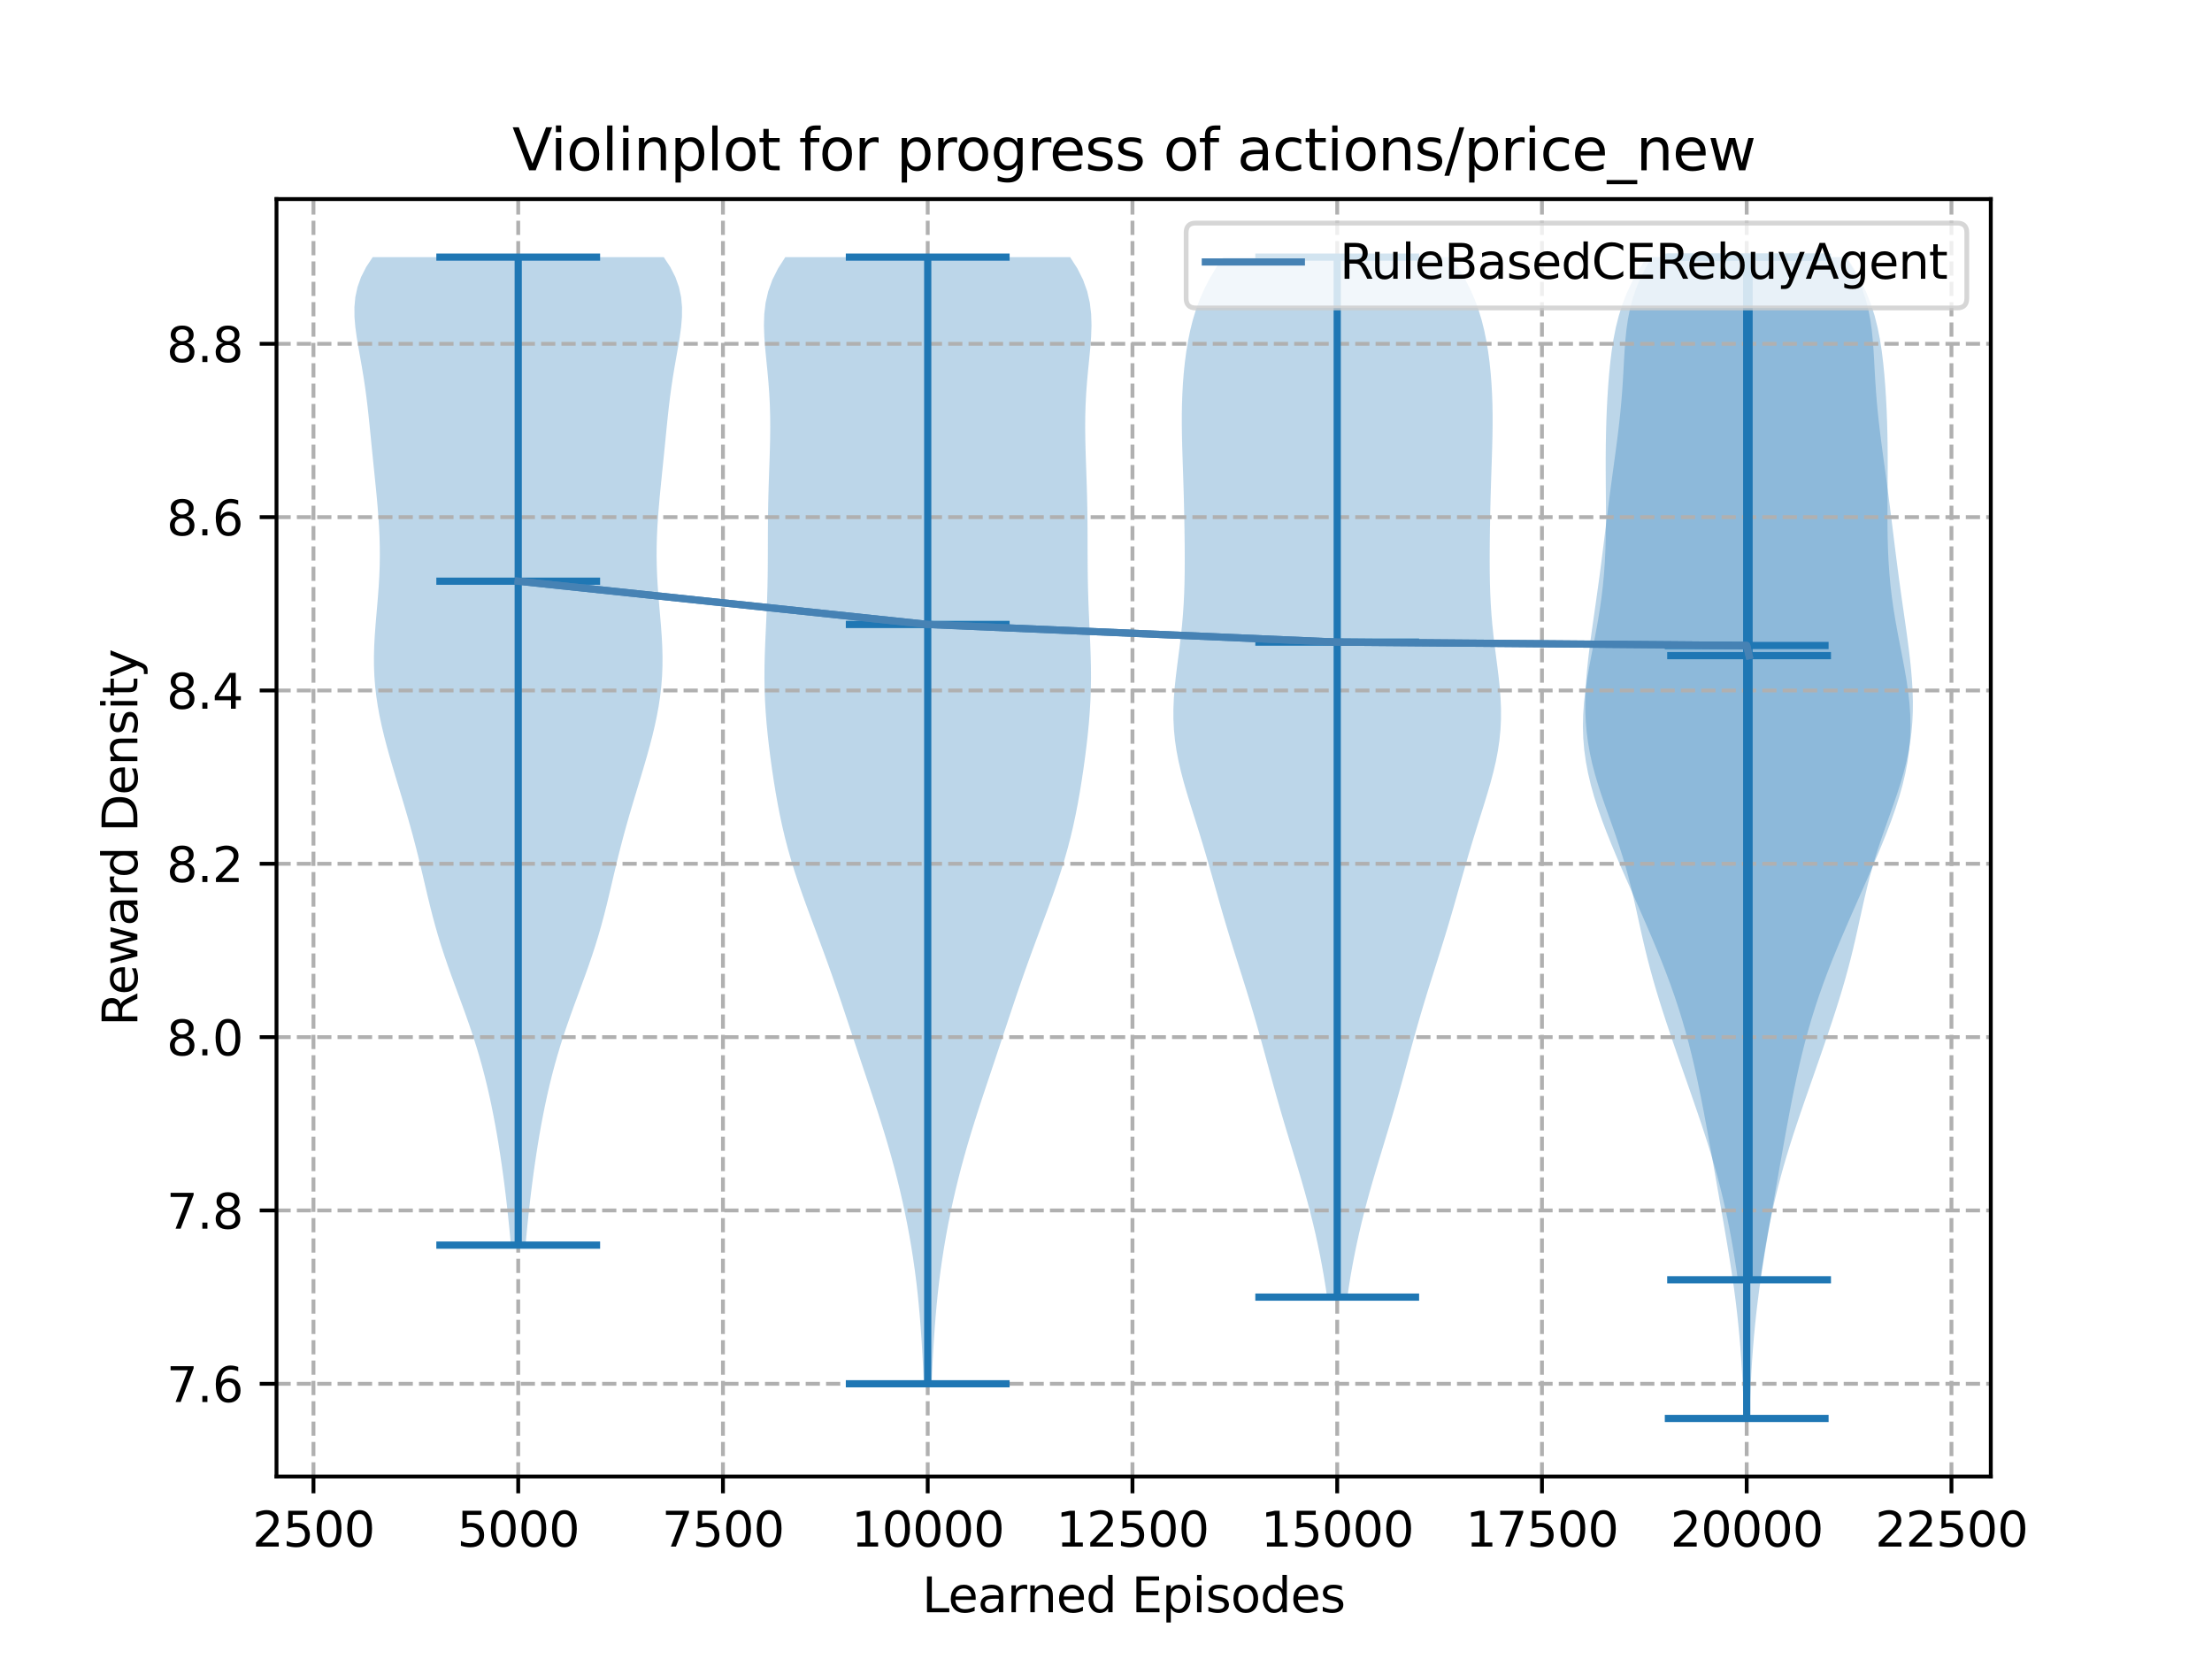 <?xml version="1.0" encoding="utf-8" standalone="no"?>
<!DOCTYPE svg PUBLIC "-//W3C//DTD SVG 1.1//EN"
  "http://www.w3.org/Graphics/SVG/1.1/DTD/svg11.dtd">
<svg xmlns:xlink="http://www.w3.org/1999/xlink" width="460.8pt" height="345.6pt" viewBox="0 0 460.8 345.6" xmlns="http://www.w3.org/2000/svg" version="1.1">
 <defs>
  <style type="text/css">*{stroke-linejoin: round; stroke-linecap: butt}</style>
 </defs>
 <g id="figure_1">
  <g id="patch_1">
   <path d="M 0 345.6 
L 460.8 345.6 
L 460.8 0 
L 0 0 
z
" style="fill: #ffffff"/>
  </g>
  <g id="axes_1">
   <g id="patch_2">
    <path d="M 57.6 307.584 
L 414.72 307.584 
L 414.72 41.472 
L 57.6 41.472 
z
" style="fill: #ffffff"/>
   </g>
   <g id="PolyCollection_1">
    <path d="M 109.476 259.381 
L 106.434 259.381 
L 106.242 257.302 
L 106.038 255.223 
L 105.821 253.144 
L 105.592 251.065 
L 105.349 248.986 
L 105.092 246.907 
L 104.819 244.828 
L 104.529 242.749 
L 104.222 240.67 
L 103.897 238.591 
L 103.55 236.512 
L 103.182 234.434 
L 102.79 232.355 
L 102.371 230.276 
L 101.924 228.197 
L 101.445 226.118 
L 100.932 224.039 
L 100.383 221.96 
L 99.795 219.881 
L 99.168 217.802 
L 98.504 215.723 
L 97.805 213.644 
L 97.076 211.566 
L 96.325 209.487 
L 95.56 207.408 
L 94.792 205.329 
L 94.032 203.25 
L 93.291 201.171 
L 92.578 199.092 
L 91.9 197.013 
L 91.262 194.934 
L 90.664 192.855 
L 90.104 190.776 
L 89.575 188.697 
L 89.07 186.619 
L 88.58 184.54 
L 88.093 182.461 
L 87.6 180.382 
L 87.094 178.303 
L 86.568 176.224 
L 86.019 174.145 
L 85.447 172.066 
L 84.853 169.987 
L 84.242 167.908 
L 83.619 165.829 
L 82.989 163.75 
L 82.361 161.672 
L 81.742 159.593 
L 81.141 157.514 
L 80.565 155.435 
L 80.024 153.356 
L 79.526 151.277 
L 79.082 149.198 
L 78.7 147.119 
L 78.387 145.04 
L 78.149 142.961 
L 77.989 140.882 
L 77.906 138.803 
L 77.896 136.725 
L 77.951 134.646 
L 78.06 132.567 
L 78.209 130.488 
L 78.382 128.409 
L 78.563 126.33 
L 78.737 124.251 
L 78.89 122.172 
L 79.01 120.093 
L 79.091 118.014 
L 79.126 115.935 
L 79.115 113.857 
L 79.058 111.778 
L 78.959 109.699 
L 78.825 107.62 
L 78.66 105.541 
L 78.474 103.462 
L 78.272 101.383 
L 78.062 99.304 
L 77.849 97.225 
L 77.638 95.146 
L 77.43 93.067 
L 77.225 90.988 
L 77.018 88.91 
L 76.804 86.831 
L 76.575 84.752 
L 76.324 82.673 
L 76.043 80.594 
L 75.729 78.515 
L 75.384 76.436 
L 75.017 74.357 
L 74.647 72.278 
L 74.303 70.199 
L 74.021 68.12 
L 73.848 66.041 
L 73.833 63.963 
L 74.026 61.884 
L 74.473 59.805 
L 75.212 57.726 
L 76.265 55.647 
L 77.637 53.568 
L 138.273 53.568 
L 138.273 53.568 
L 139.645 55.647 
L 140.698 57.726 
L 141.436 59.805 
L 141.884 61.884 
L 142.077 63.963 
L 142.062 66.041 
L 141.888 68.12 
L 141.607 70.199 
L 141.262 72.278 
L 140.892 74.357 
L 140.526 76.436 
L 140.181 78.515 
L 139.867 80.594 
L 139.586 82.673 
L 139.334 84.752 
L 139.106 86.831 
L 138.892 88.91 
L 138.685 90.988 
L 138.479 93.067 
L 138.271 95.146 
L 138.06 97.225 
L 137.848 99.304 
L 137.638 101.383 
L 137.436 103.462 
L 137.249 105.541 
L 137.085 107.62 
L 136.95 109.699 
L 136.852 111.778 
L 136.795 113.857 
L 136.784 115.935 
L 136.819 118.014 
L 136.899 120.093 
L 137.02 122.172 
L 137.173 124.251 
L 137.346 126.33 
L 137.528 128.409 
L 137.701 130.488 
L 137.85 132.567 
L 137.959 134.646 
L 138.014 136.725 
L 138.004 138.803 
L 137.921 140.882 
L 137.761 142.961 
L 137.522 145.04 
L 137.21 147.119 
L 136.827 149.198 
L 136.383 151.277 
L 135.886 153.356 
L 135.345 155.435 
L 134.769 157.514 
L 134.167 159.593 
L 133.548 161.672 
L 132.92 163.75 
L 132.291 165.829 
L 131.668 167.908 
L 131.056 169.987 
L 130.463 172.066 
L 129.891 174.145 
L 129.342 176.224 
L 128.816 178.303 
L 128.31 180.382 
L 127.817 182.461 
L 127.33 184.54 
L 126.839 186.619 
L 126.335 188.697 
L 125.806 190.776 
L 125.246 192.855 
L 124.648 194.934 
L 124.009 197.013 
L 123.331 199.092 
L 122.618 201.171 
L 121.877 203.25 
L 121.117 205.329 
L 120.35 207.408 
L 119.585 209.487 
L 118.834 211.566 
L 118.105 213.644 
L 117.406 215.723 
L 116.742 217.802 
L 116.115 219.881 
L 115.527 221.96 
L 114.977 224.039 
L 114.464 226.118 
L 113.985 228.197 
L 113.538 230.276 
L 113.12 232.355 
L 112.727 234.434 
L 112.359 236.512 
L 112.013 238.591 
L 111.687 240.67 
L 111.38 242.749 
L 111.091 244.828 
L 110.818 246.907 
L 110.561 248.986 
L 110.318 251.065 
L 110.088 253.144 
L 109.872 255.223 
L 109.668 257.302 
L 109.476 259.381 
z
" clip-path="url(#p8866a1ef11)" style="fill: #1f77b4; fill-opacity: 0.3"/>
   </g>
   <g id="PolyCollection_2">
    <path d="M 194.068 288.267 
L 192.452 288.267 
L 192.345 285.896 
L 192.227 283.525 
L 192.096 281.154 
L 191.949 278.784 
L 191.784 276.413 
L 191.596 274.042 
L 191.383 271.672 
L 191.142 269.301 
L 190.87 266.93 
L 190.565 264.56 
L 190.226 262.189 
L 189.853 259.818 
L 189.446 257.448 
L 189.005 255.077 
L 188.529 252.706 
L 188.019 250.335 
L 187.476 247.965 
L 186.898 245.594 
L 186.286 243.223 
L 185.641 240.853 
L 184.963 238.482 
L 184.256 236.111 
L 183.521 233.741 
L 182.764 231.37 
L 181.99 228.999 
L 181.204 226.629 
L 180.412 224.258 
L 179.618 221.887 
L 178.826 219.516 
L 178.036 217.146 
L 177.249 214.775 
L 176.462 212.404 
L 175.672 210.034 
L 174.873 207.663 
L 174.061 205.292 
L 173.234 202.922 
L 172.389 200.551 
L 171.526 198.18 
L 170.649 195.81 
L 169.764 193.439 
L 168.879 191.068 
L 168.003 188.697 
L 167.147 186.327 
L 166.324 183.956 
L 165.542 181.585 
L 164.81 179.215 
L 164.134 176.844 
L 163.516 174.473 
L 162.955 172.103 
L 162.447 169.732 
L 161.987 167.361 
L 161.567 164.991 
L 161.182 162.62 
L 160.826 160.249 
L 160.498 157.878 
L 160.198 155.508 
L 159.929 153.137 
L 159.697 150.766 
L 159.508 148.396 
L 159.368 146.025 
L 159.28 143.654 
L 159.245 141.284 
L 159.259 138.913 
L 159.314 136.542 
L 159.401 134.172 
L 159.506 131.801 
L 159.616 129.43 
L 159.719 127.059 
L 159.807 124.689 
L 159.874 122.318 
L 159.919 119.947 
L 159.943 117.577 
L 159.954 115.206 
L 159.958 112.835 
L 159.965 110.465 
L 159.983 108.094 
L 160.015 105.723 
L 160.066 103.353 
L 160.133 100.982 
L 160.213 98.611 
L 160.296 96.24 
L 160.372 93.87 
L 160.43 91.499 
L 160.456 89.128 
L 160.44 86.758 
L 160.374 84.387 
L 160.253 82.016 
L 160.08 79.646 
L 159.865 77.275 
L 159.628 74.904 
L 159.399 72.534 
L 159.219 70.163 
L 159.138 67.792 
L 159.21 65.421 
L 159.493 63.051 
L 160.038 60.68 
L 160.889 58.309 
L 162.072 55.939 
L 163.592 53.568 
L 222.928 53.568 
L 222.928 53.568 
L 224.448 55.939 
L 225.631 58.309 
L 226.482 60.68 
L 227.027 63.051 
L 227.31 65.421 
L 227.382 67.792 
L 227.301 70.163 
L 227.121 72.534 
L 226.892 74.904 
L 226.655 77.275 
L 226.44 79.646 
L 226.267 82.016 
L 226.146 84.387 
L 226.08 86.758 
L 226.064 89.128 
L 226.09 91.499 
L 226.148 93.87 
L 226.224 96.24 
L 226.307 98.611 
L 226.387 100.982 
L 226.454 103.353 
L 226.505 105.723 
L 226.538 108.094 
L 226.555 110.465 
L 226.562 112.835 
L 226.566 115.206 
L 226.577 117.577 
L 226.601 119.947 
L 226.646 122.318 
L 226.713 124.689 
L 226.801 127.059 
L 226.904 129.43 
L 227.014 131.801 
L 227.119 134.172 
L 227.206 136.542 
L 227.261 138.913 
L 227.275 141.284 
L 227.24 143.654 
L 227.152 146.025 
L 227.012 148.396 
L 226.823 150.766 
L 226.591 153.137 
L 226.322 155.508 
L 226.022 157.878 
L 225.694 160.249 
L 225.338 162.62 
L 224.953 164.991 
L 224.534 167.361 
L 224.073 169.732 
L 223.565 172.103 
L 223.004 174.473 
L 222.386 176.844 
L 221.71 179.215 
L 220.978 181.585 
L 220.196 183.956 
L 219.373 186.327 
L 218.517 188.697 
L 217.641 191.068 
L 216.756 193.439 
L 215.871 195.81 
L 214.994 198.18 
L 214.132 200.551 
L 213.286 202.922 
L 212.459 205.292 
L 211.647 207.663 
L 210.849 210.034 
L 210.058 212.404 
L 209.271 214.775 
L 208.484 217.146 
L 207.694 219.516 
L 206.902 221.887 
L 206.108 224.258 
L 205.316 226.629 
L 204.53 228.999 
L 203.756 231.37 
L 202.999 233.741 
L 202.264 236.111 
L 201.557 238.482 
L 200.879 240.853 
L 200.234 243.223 
L 199.622 245.594 
L 199.044 247.965 
L 198.501 250.335 
L 197.991 252.706 
L 197.515 255.077 
L 197.074 257.448 
L 196.667 259.818 
L 196.294 262.189 
L 195.955 264.56 
L 195.65 266.93 
L 195.378 269.301 
L 195.137 271.672 
L 194.924 274.042 
L 194.736 276.413 
L 194.571 278.784 
L 194.424 281.154 
L 194.293 283.525 
L 194.175 285.896 
L 194.068 288.267 
z
" clip-path="url(#p8866a1ef11)" style="fill: #1f77b4; fill-opacity: 0.3"/>
   </g>
   <g id="PolyCollection_3">
    <path d="M 280.668 270.213 
L 276.463 270.213 
L 276.136 268.024 
L 275.78 265.836 
L 275.393 263.648 
L 274.975 261.459 
L 274.525 259.271 
L 274.044 257.083 
L 273.531 254.894 
L 272.987 252.706 
L 272.414 250.518 
L 271.815 248.329 
L 271.192 246.141 
L 270.55 243.953 
L 269.895 241.764 
L 269.232 239.576 
L 268.567 237.388 
L 267.906 235.199 
L 267.254 233.011 
L 266.613 230.823 
L 265.986 228.634 
L 265.373 226.446 
L 264.77 224.258 
L 264.174 222.069 
L 263.58 219.881 
L 262.982 217.693 
L 262.376 215.504 
L 261.756 213.316 
L 261.119 211.128 
L 260.466 208.94 
L 259.796 206.751 
L 259.113 204.563 
L 258.423 202.375 
L 257.73 200.186 
L 257.04 197.998 
L 256.36 195.81 
L 255.692 193.621 
L 255.04 191.433 
L 254.402 189.245 
L 253.776 187.056 
L 253.157 184.868 
L 252.539 182.68 
L 251.916 180.491 
L 251.281 178.303 
L 250.631 176.115 
L 249.964 173.926 
L 249.283 171.738 
L 248.594 169.55 
L 247.909 167.361 
L 247.24 165.173 
L 246.607 162.985 
L 246.026 160.796 
L 245.516 158.608 
L 245.093 156.42 
L 244.77 154.231 
L 244.554 152.043 
L 244.446 149.855 
L 244.443 147.666 
L 244.533 145.478 
L 244.702 143.29 
L 244.93 141.101 
L 245.196 138.913 
L 245.478 136.725 
L 245.758 134.536 
L 246.018 132.348 
L 246.246 130.16 
L 246.435 127.971 
L 246.581 125.783 
L 246.686 123.595 
L 246.754 121.406 
L 246.791 119.218 
L 246.803 117.03 
L 246.798 114.841 
L 246.78 112.653 
L 246.752 110.465 
L 246.716 108.276 
L 246.671 106.088 
L 246.618 103.9 
L 246.557 101.711 
L 246.488 99.523 
L 246.414 97.335 
L 246.341 95.146 
L 246.275 92.958 
L 246.223 90.77 
L 246.193 88.581 
L 246.193 86.393 
L 246.23 84.205 
L 246.308 82.016 
L 246.431 79.828 
L 246.604 77.64 
L 246.832 75.451 
L 247.121 73.263 
L 247.481 71.075 
L 247.926 68.886 
L 248.472 66.698 
L 249.139 64.51 
L 249.945 62.321 
L 250.91 60.133 
L 252.044 57.945 
L 253.355 55.756 
L 254.837 53.568 
L 302.293 53.568 
L 302.293 53.568 
L 303.776 55.756 
L 305.086 57.945 
L 306.221 60.133 
L 307.185 62.321 
L 307.992 64.51 
L 308.658 66.698 
L 309.204 68.886 
L 309.649 71.075 
L 310.01 73.263 
L 310.299 75.451 
L 310.526 77.64 
L 310.699 79.828 
L 310.823 82.016 
L 310.901 84.205 
L 310.937 86.393 
L 310.937 88.581 
L 310.908 90.77 
L 310.856 92.958 
L 310.789 95.146 
L 310.716 97.335 
L 310.643 99.523 
L 310.574 101.711 
L 310.512 103.9 
L 310.459 106.088 
L 310.415 108.276 
L 310.378 110.465 
L 310.351 112.653 
L 310.332 114.841 
L 310.327 117.03 
L 310.34 119.218 
L 310.376 121.406 
L 310.444 123.595 
L 310.549 125.783 
L 310.695 127.971 
L 310.884 130.16 
L 311.112 132.348 
L 311.373 134.536 
L 311.652 136.725 
L 311.935 138.913 
L 312.201 141.101 
L 312.428 143.29 
L 312.597 145.478 
L 312.687 147.666 
L 312.684 149.855 
L 312.576 152.043 
L 312.36 154.231 
L 312.037 156.42 
L 311.615 158.608 
L 311.105 160.796 
L 310.524 162.985 
L 309.89 165.173 
L 309.222 167.361 
L 308.536 169.55 
L 307.847 171.738 
L 307.166 173.926 
L 306.499 176.115 
L 305.849 178.303 
L 305.215 180.491 
L 304.591 182.68 
L 303.974 184.868 
L 303.355 187.056 
L 302.729 189.245 
L 302.091 191.433 
L 301.438 193.621 
L 300.771 195.81 
L 300.09 197.998 
L 299.401 200.186 
L 298.708 202.375 
L 298.017 204.563 
L 297.334 206.751 
L 296.665 208.94 
L 296.011 211.128 
L 295.375 213.316 
L 294.755 215.504 
L 294.148 217.693 
L 293.55 219.881 
L 292.957 222.069 
L 292.361 224.258 
L 291.758 226.446 
L 291.144 228.634 
L 290.517 230.823 
L 289.876 233.011 
L 289.224 235.199 
L 288.563 237.388 
L 287.898 239.576 
L 287.235 241.764 
L 286.58 243.953 
L 285.939 246.141 
L 285.316 248.329 
L 284.716 250.518 
L 284.143 252.706 
L 283.6 254.894 
L 283.087 257.083 
L 282.605 259.271 
L 282.156 261.459 
L 281.737 263.648 
L 281.35 265.836 
L 280.994 268.024 
L 280.668 270.213 
z
" clip-path="url(#p8866a1ef11)" style="fill: #1f77b4; fill-opacity: 0.3"/>
   </g>
   <g id="PolyCollection_4">
    <path d="M 364.434 295.488 
L 363.307 295.488 
L 363.222 293.044 
L 363.126 290.601 
L 363.014 288.157 
L 362.884 285.713 
L 362.733 283.27 
L 362.557 280.826 
L 362.355 278.383 
L 362.123 275.939 
L 361.862 273.495 
L 361.571 271.052 
L 361.251 268.608 
L 360.905 266.164 
L 360.536 263.721 
L 360.148 261.277 
L 359.744 258.833 
L 359.33 256.39 
L 358.909 253.946 
L 358.483 251.503 
L 358.055 249.059 
L 357.626 246.615 
L 357.196 244.172 
L 356.765 241.728 
L 356.331 239.284 
L 355.891 236.841 
L 355.444 234.397 
L 354.987 231.953 
L 354.515 229.51 
L 354.025 227.066 
L 353.511 224.623 
L 352.969 222.179 
L 352.393 219.735 
L 351.778 217.292 
L 351.118 214.848 
L 350.409 212.404 
L 349.65 209.961 
L 348.839 207.517 
L 347.977 205.073 
L 347.068 202.63 
L 346.114 200.186 
L 345.123 197.743 
L 344.1 195.299 
L 343.053 192.855 
L 341.988 190.412 
L 340.912 187.968 
L 339.832 185.524 
L 338.756 183.081 
L 337.691 180.637 
L 336.645 178.193 
L 335.629 175.75 
L 334.652 173.306 
L 333.728 170.863 
L 332.869 168.419 
L 332.089 165.975 
L 331.403 163.532 
L 330.823 161.088 
L 330.361 158.644 
L 330.025 156.201 
L 329.821 153.757 
L 329.748 151.313 
L 329.803 148.87 
L 329.975 146.426 
L 330.249 143.983 
L 330.608 141.539 
L 331.03 139.095 
L 331.49 136.652 
L 331.966 134.208 
L 332.435 131.764 
L 332.877 129.321 
L 333.278 126.877 
L 333.626 124.433 
L 333.915 121.99 
L 334.143 119.546 
L 334.313 117.103 
L 334.431 114.659 
L 334.504 112.215 
L 334.54 109.772 
L 334.55 107.328 
L 334.542 104.884 
L 334.525 102.441 
L 334.508 99.997 
L 334.497 97.553 
L 334.499 95.11 
L 334.519 92.666 
L 334.562 90.223 
L 334.629 87.779 
L 334.725 85.335 
L 334.849 82.892 
L 335.006 80.448 
L 335.2 78.004 
L 335.44 75.561 
L 335.74 73.117 
L 336.12 70.673 
L 336.603 68.23 
L 337.219 65.786 
L 337.995 63.343 
L 338.955 60.899 
L 340.117 58.455 
L 341.484 56.012 
L 343.05 53.568 
L 384.691 53.568 
L 384.691 53.568 
L 386.256 56.012 
L 387.624 58.455 
L 388.786 60.899 
L 389.746 63.343 
L 390.522 65.786 
L 391.137 68.23 
L 391.621 70.673 
L 392.001 73.117 
L 392.301 75.561 
L 392.541 78.004 
L 392.735 80.448 
L 392.892 82.892 
L 393.016 85.335 
L 393.111 87.779 
L 393.179 90.223 
L 393.222 92.666 
L 393.242 95.11 
L 393.244 97.553 
L 393.233 99.997 
L 393.215 102.441 
L 393.199 104.884 
L 393.191 107.328 
L 393.201 109.772 
L 393.237 112.215 
L 393.31 114.659 
L 393.428 117.103 
L 393.598 119.546 
L 393.826 121.99 
L 394.115 124.433 
L 394.463 126.877 
L 394.863 129.321 
L 395.306 131.764 
L 395.775 134.208 
L 396.251 136.652 
L 396.711 139.095 
L 397.133 141.539 
L 397.492 143.983 
L 397.766 146.426 
L 397.938 148.87 
L 397.993 151.313 
L 397.92 153.757 
L 397.715 156.201 
L 397.38 158.644 
L 396.918 161.088 
L 396.338 163.532 
L 395.652 165.975 
L 394.872 168.419 
L 394.013 170.863 
L 393.089 173.306 
L 392.112 175.75 
L 391.095 178.193 
L 390.05 180.637 
L 388.985 183.081 
L 387.908 185.524 
L 386.829 187.968 
L 385.753 190.412 
L 384.688 192.855 
L 383.64 195.299 
L 382.618 197.743 
L 381.627 200.186 
L 380.673 202.63 
L 379.764 205.073 
L 378.902 207.517 
L 378.091 209.961 
L 377.332 212.404 
L 376.623 214.848 
L 375.963 217.292 
L 375.348 219.735 
L 374.772 222.179 
L 374.229 224.623 
L 373.716 227.066 
L 373.226 229.51 
L 372.754 231.953 
L 372.297 234.397 
L 371.85 236.841 
L 371.41 239.284 
L 370.976 241.728 
L 370.545 244.172 
L 370.115 246.615 
L 369.686 249.059 
L 369.258 251.503 
L 368.832 253.946 
L 368.411 256.39 
L 367.996 258.833 
L 367.593 261.277 
L 367.205 263.721 
L 366.836 266.164 
L 366.49 268.608 
L 366.17 271.052 
L 365.879 273.495 
L 365.618 275.939 
L 365.386 278.383 
L 365.184 280.826 
L 365.008 283.27 
L 364.857 285.713 
L 364.727 288.157 
L 364.615 290.601 
L 364.519 293.044 
L 364.434 295.488 
z
" clip-path="url(#p8866a1ef11)" style="fill: #1f77b4; fill-opacity: 0.3"/>
   </g>
   <g id="PolyCollection_5">
    <path d="M 366.7 266.602 
L 362.03 266.602 
L 361.719 264.45 
L 361.386 262.298 
L 361.032 260.146 
L 360.653 257.995 
L 360.249 255.843 
L 359.816 253.691 
L 359.352 251.539 
L 358.856 249.387 
L 358.326 247.235 
L 357.762 245.083 
L 357.164 242.932 
L 356.533 240.78 
L 355.873 238.628 
L 355.187 236.476 
L 354.479 234.324 
L 353.754 232.172 
L 353.016 230.02 
L 352.269 227.869 
L 351.518 225.717 
L 350.765 223.565 
L 350.013 221.413 
L 349.265 219.261 
L 348.524 217.109 
L 347.792 214.957 
L 347.074 212.806 
L 346.371 210.654 
L 345.69 208.502 
L 345.033 206.35 
L 344.406 204.198 
L 343.809 202.046 
L 343.245 199.894 
L 342.713 197.743 
L 342.207 195.591 
L 341.722 193.439 
L 341.249 191.287 
L 340.774 189.135 
L 340.287 186.983 
L 339.775 184.831 
L 339.227 182.68 
L 338.635 180.528 
L 337.996 178.376 
L 337.31 176.224 
L 336.584 174.072 
L 335.829 171.92 
L 335.06 169.768 
L 334.296 167.617 
L 333.556 165.465 
L 332.859 163.313 
L 332.225 161.161 
L 331.666 159.009 
L 331.195 156.857 
L 330.819 154.705 
L 330.538 152.554 
L 330.352 150.402 
L 330.256 148.25 
L 330.243 146.098 
L 330.303 143.946 
L 330.427 141.794 
L 330.604 139.642 
L 330.824 137.49 
L 331.079 135.339 
L 331.358 133.187 
L 331.654 131.035 
L 331.959 128.883 
L 332.268 126.731 
L 332.576 124.579 
L 332.877 122.427 
L 333.171 120.276 
L 333.457 118.124 
L 333.734 115.972 
L 334.004 113.82 
L 334.269 111.668 
L 334.534 109.516 
L 334.801 107.364 
L 335.072 105.213 
L 335.349 103.061 
L 335.634 100.909 
L 335.925 98.757 
L 336.218 96.605 
L 336.511 94.453 
L 336.798 92.301 
L 337.071 90.15 
L 337.325 87.998 
L 337.555 85.846 
L 337.756 83.694 
L 337.927 81.542 
L 338.07 79.39 
L 338.194 77.238 
L 338.311 75.087 
L 338.439 72.935 
L 338.6 70.783 
L 338.822 68.631 
L 339.132 66.479 
L 339.559 64.327 
L 340.129 62.175 
L 340.863 60.024 
L 341.774 57.872 
L 342.865 55.72 
L 344.129 53.568 
L 384.601 53.568 
L 384.601 53.568 
L 385.865 55.72 
L 386.956 57.872 
L 387.867 60.024 
L 388.601 62.175 
L 389.172 64.327 
L 389.599 66.479 
L 389.909 68.631 
L 390.13 70.783 
L 390.291 72.935 
L 390.419 75.087 
L 390.536 77.238 
L 390.66 79.39 
L 390.804 81.542 
L 390.975 83.694 
L 391.175 85.846 
L 391.405 87.998 
L 391.659 90.15 
L 391.933 92.301 
L 392.219 94.453 
L 392.512 96.605 
L 392.806 98.757 
L 393.096 100.909 
L 393.381 103.061 
L 393.659 105.213 
L 393.93 107.364 
L 394.196 109.516 
L 394.461 111.668 
L 394.727 113.82 
L 394.997 115.972 
L 395.274 118.124 
L 395.559 120.276 
L 395.853 122.427 
L 396.155 124.579 
L 396.462 126.731 
L 396.771 128.883 
L 397.077 131.035 
L 397.373 133.187 
L 397.652 135.339 
L 397.906 137.49 
L 398.127 139.642 
L 398.304 141.794 
L 398.427 143.946 
L 398.487 146.098 
L 398.474 148.25 
L 398.378 150.402 
L 398.192 152.554 
L 397.912 154.705 
L 397.535 156.857 
L 397.064 159.009 
L 396.506 161.161 
L 395.871 163.313 
L 395.174 165.465 
L 394.434 167.617 
L 393.67 169.768 
L 392.901 171.92 
L 392.146 174.072 
L 391.42 176.224 
L 390.734 178.376 
L 390.095 180.528 
L 389.503 182.68 
L 388.955 184.831 
L 388.443 186.983 
L 387.956 189.135 
L 387.482 191.287 
L 387.008 193.439 
L 386.523 195.591 
L 386.018 197.743 
L 385.485 199.894 
L 384.921 202.046 
L 384.325 204.198 
L 383.697 206.35 
L 383.04 208.502 
L 382.359 210.654 
L 381.657 212.806 
L 380.938 214.957 
L 380.207 217.109 
L 379.465 219.261 
L 378.718 221.413 
L 377.966 223.565 
L 377.213 225.717 
L 376.461 227.869 
L 375.714 230.02 
L 374.976 232.172 
L 374.251 234.324 
L 373.543 236.476 
L 372.857 238.628 
L 372.197 240.78 
L 371.567 242.932 
L 370.969 245.083 
L 370.404 247.235 
L 369.874 249.387 
L 369.378 251.539 
L 368.915 253.691 
L 368.482 255.843 
L 368.077 257.995 
L 367.699 260.146 
L 367.344 262.298 
L 367.012 264.45 
L 366.7 266.602 
z
" clip-path="url(#p8866a1ef11)" style="fill: #1f77b4; fill-opacity: 0.3"/>
   </g>
   <g id="matplotlib.axis_1">
    <g id="xtick_1">
     <g id="line2d_1">
      <path d="M 65.302 307.584 
L 65.302 41.472 
" clip-path="url(#p8866a1ef11)" style="fill: none; stroke-dasharray: 2.96,1.28; stroke-dashoffset: 0; stroke: #b0b0b0; stroke-width: 0.8"/>
     </g>
     <g id="line2d_2">
      <defs>
       <path id="m8b0cefcf91" d="M 0 0 
L 0 3.5 
" style="stroke: #000000; stroke-width: 0.8"/>
      </defs>
      <g>
       <use xlink:href="#m8b0cefcf91" x="65.302" y="307.584" style="stroke: #000000; stroke-width: 0.8"/>
      </g>
     </g>
     <g id="text_1">
      <!-- 2500 -->
      <g transform="translate(52.577 322.182)scale(0.1 -0.1)">
       <defs>
        <path id="DejaVuSans-32" d="M 1228 531 
L 3431 531 
L 3431 0 
L 469 0 
L 469 531 
Q 828 903 1448 1529 
Q 2069 2156 2228 2338 
Q 2531 2678 2651 2914 
Q 2772 3150 2772 3378 
Q 2772 3750 2511 3984 
Q 2250 4219 1831 4219 
Q 1534 4219 1204 4116 
Q 875 4013 500 3803 
L 500 4441 
Q 881 4594 1212 4672 
Q 1544 4750 1819 4750 
Q 2544 4750 2975 4387 
Q 3406 4025 3406 3419 
Q 3406 3131 3298 2873 
Q 3191 2616 2906 2266 
Q 2828 2175 2409 1742 
Q 1991 1309 1228 531 
z
" transform="scale(0.016)"/>
        <path id="DejaVuSans-35" d="M 691 4666 
L 3169 4666 
L 3169 4134 
L 1269 4134 
L 1269 2991 
Q 1406 3038 1543 3061 
Q 1681 3084 1819 3084 
Q 2600 3084 3056 2656 
Q 3513 2228 3513 1497 
Q 3513 744 3044 326 
Q 2575 -91 1722 -91 
Q 1428 -91 1123 -41 
Q 819 9 494 109 
L 494 744 
Q 775 591 1075 516 
Q 1375 441 1709 441 
Q 2250 441 2565 725 
Q 2881 1009 2881 1497 
Q 2881 1984 2565 2268 
Q 2250 2553 1709 2553 
Q 1456 2553 1204 2497 
Q 953 2441 691 2322 
L 691 4666 
z
" transform="scale(0.016)"/>
        <path id="DejaVuSans-30" d="M 2034 4250 
Q 1547 4250 1301 3770 
Q 1056 3291 1056 2328 
Q 1056 1369 1301 889 
Q 1547 409 2034 409 
Q 2525 409 2770 889 
Q 3016 1369 3016 2328 
Q 3016 3291 2770 3770 
Q 2525 4250 2034 4250 
z
M 2034 4750 
Q 2819 4750 3233 4129 
Q 3647 3509 3647 2328 
Q 3647 1150 3233 529 
Q 2819 -91 2034 -91 
Q 1250 -91 836 529 
Q 422 1150 422 2328 
Q 422 3509 836 4129 
Q 1250 4750 2034 4750 
z
" transform="scale(0.016)"/>
       </defs>
       <use xlink:href="#DejaVuSans-32"/>
       <use xlink:href="#DejaVuSans-35" x="63.623"/>
       <use xlink:href="#DejaVuSans-30" x="127.246"/>
       <use xlink:href="#DejaVuSans-30" x="190.869"/>
      </g>
     </g>
    </g>
    <g id="xtick_2">
     <g id="line2d_3">
      <path d="M 107.955 307.584 
L 107.955 41.472 
" clip-path="url(#p8866a1ef11)" style="fill: none; stroke-dasharray: 2.96,1.28; stroke-dashoffset: 0; stroke: #b0b0b0; stroke-width: 0.8"/>
     </g>
     <g id="line2d_4">
      <g>
       <use xlink:href="#m8b0cefcf91" x="107.955" y="307.584" style="stroke: #000000; stroke-width: 0.8"/>
      </g>
     </g>
     <g id="text_2">
      <!-- 5000 -->
      <g transform="translate(95.23 322.182)scale(0.1 -0.1)">
       <use xlink:href="#DejaVuSans-35"/>
       <use xlink:href="#DejaVuSans-30" x="63.623"/>
       <use xlink:href="#DejaVuSans-30" x="127.246"/>
       <use xlink:href="#DejaVuSans-30" x="190.869"/>
      </g>
     </g>
    </g>
    <g id="xtick_3">
     <g id="line2d_5">
      <path d="M 150.607 307.584 
L 150.607 41.472 
" clip-path="url(#p8866a1ef11)" style="fill: none; stroke-dasharray: 2.96,1.28; stroke-dashoffset: 0; stroke: #b0b0b0; stroke-width: 0.8"/>
     </g>
     <g id="line2d_6">
      <g>
       <use xlink:href="#m8b0cefcf91" x="150.607" y="307.584" style="stroke: #000000; stroke-width: 0.8"/>
      </g>
     </g>
     <g id="text_3">
      <!-- 7500 -->
      <g transform="translate(137.882 322.182)scale(0.1 -0.1)">
       <defs>
        <path id="DejaVuSans-37" d="M 525 4666 
L 3525 4666 
L 3525 4397 
L 1831 0 
L 1172 0 
L 2766 4134 
L 525 4134 
L 525 4666 
z
" transform="scale(0.016)"/>
       </defs>
       <use xlink:href="#DejaVuSans-37"/>
       <use xlink:href="#DejaVuSans-35" x="63.623"/>
       <use xlink:href="#DejaVuSans-30" x="127.246"/>
       <use xlink:href="#DejaVuSans-30" x="190.869"/>
      </g>
     </g>
    </g>
    <g id="xtick_4">
     <g id="line2d_7">
      <path d="M 193.26 307.584 
L 193.26 41.472 
" clip-path="url(#p8866a1ef11)" style="fill: none; stroke-dasharray: 2.96,1.28; stroke-dashoffset: 0; stroke: #b0b0b0; stroke-width: 0.8"/>
     </g>
     <g id="line2d_8">
      <g>
       <use xlink:href="#m8b0cefcf91" x="193.26" y="307.584" style="stroke: #000000; stroke-width: 0.8"/>
      </g>
     </g>
     <g id="text_4">
      <!-- 10000 -->
      <g transform="translate(177.354 322.182)scale(0.1 -0.1)">
       <defs>
        <path id="DejaVuSans-31" d="M 794 531 
L 1825 531 
L 1825 4091 
L 703 3866 
L 703 4441 
L 1819 4666 
L 2450 4666 
L 2450 531 
L 3481 531 
L 3481 0 
L 794 0 
L 794 531 
z
" transform="scale(0.016)"/>
       </defs>
       <use xlink:href="#DejaVuSans-31"/>
       <use xlink:href="#DejaVuSans-30" x="63.623"/>
       <use xlink:href="#DejaVuSans-30" x="127.246"/>
       <use xlink:href="#DejaVuSans-30" x="190.869"/>
       <use xlink:href="#DejaVuSans-30" x="254.492"/>
      </g>
     </g>
    </g>
    <g id="xtick_5">
     <g id="line2d_9">
      <path d="M 235.913 307.584 
L 235.913 41.472 
" clip-path="url(#p8866a1ef11)" style="fill: none; stroke-dasharray: 2.96,1.28; stroke-dashoffset: 0; stroke: #b0b0b0; stroke-width: 0.8"/>
     </g>
     <g id="line2d_10">
      <g>
       <use xlink:href="#m8b0cefcf91" x="235.913" y="307.584" style="stroke: #000000; stroke-width: 0.8"/>
      </g>
     </g>
     <g id="text_5">
      <!-- 12500 -->
      <g transform="translate(220.006 322.182)scale(0.1 -0.1)">
       <use xlink:href="#DejaVuSans-31"/>
       <use xlink:href="#DejaVuSans-32" x="63.623"/>
       <use xlink:href="#DejaVuSans-35" x="127.246"/>
       <use xlink:href="#DejaVuSans-30" x="190.869"/>
       <use xlink:href="#DejaVuSans-30" x="254.492"/>
      </g>
     </g>
    </g>
    <g id="xtick_6">
     <g id="line2d_11">
      <path d="M 278.565 307.584 
L 278.565 41.472 
" clip-path="url(#p8866a1ef11)" style="fill: none; stroke-dasharray: 2.96,1.28; stroke-dashoffset: 0; stroke: #b0b0b0; stroke-width: 0.8"/>
     </g>
     <g id="line2d_12">
      <g>
       <use xlink:href="#m8b0cefcf91" x="278.565" y="307.584" style="stroke: #000000; stroke-width: 0.8"/>
      </g>
     </g>
     <g id="text_6">
      <!-- 15000 -->
      <g transform="translate(262.659 322.182)scale(0.1 -0.1)">
       <use xlink:href="#DejaVuSans-31"/>
       <use xlink:href="#DejaVuSans-35" x="63.623"/>
       <use xlink:href="#DejaVuSans-30" x="127.246"/>
       <use xlink:href="#DejaVuSans-30" x="190.869"/>
       <use xlink:href="#DejaVuSans-30" x="254.492"/>
      </g>
     </g>
    </g>
    <g id="xtick_7">
     <g id="line2d_13">
      <path d="M 321.218 307.584 
L 321.218 41.472 
" clip-path="url(#p8866a1ef11)" style="fill: none; stroke-dasharray: 2.96,1.28; stroke-dashoffset: 0; stroke: #b0b0b0; stroke-width: 0.8"/>
     </g>
     <g id="line2d_14">
      <g>
       <use xlink:href="#m8b0cefcf91" x="321.218" y="307.584" style="stroke: #000000; stroke-width: 0.8"/>
      </g>
     </g>
     <g id="text_7">
      <!-- 17500 -->
      <g transform="translate(305.312 322.182)scale(0.1 -0.1)">
       <use xlink:href="#DejaVuSans-31"/>
       <use xlink:href="#DejaVuSans-37" x="63.623"/>
       <use xlink:href="#DejaVuSans-35" x="127.246"/>
       <use xlink:href="#DejaVuSans-30" x="190.869"/>
       <use xlink:href="#DejaVuSans-30" x="254.492"/>
      </g>
     </g>
    </g>
    <g id="xtick_8">
     <g id="line2d_15">
      <path d="M 363.87 307.584 
L 363.87 41.472 
" clip-path="url(#p8866a1ef11)" style="fill: none; stroke-dasharray: 2.96,1.28; stroke-dashoffset: 0; stroke: #b0b0b0; stroke-width: 0.8"/>
     </g>
     <g id="line2d_16">
      <g>
       <use xlink:href="#m8b0cefcf91" x="363.87" y="307.584" style="stroke: #000000; stroke-width: 0.8"/>
      </g>
     </g>
     <g id="text_8">
      <!-- 20000 -->
      <g transform="translate(347.964 322.182)scale(0.1 -0.1)">
       <use xlink:href="#DejaVuSans-32"/>
       <use xlink:href="#DejaVuSans-30" x="63.623"/>
       <use xlink:href="#DejaVuSans-30" x="127.246"/>
       <use xlink:href="#DejaVuSans-30" x="190.869"/>
       <use xlink:href="#DejaVuSans-30" x="254.492"/>
      </g>
     </g>
    </g>
    <g id="xtick_9">
     <g id="line2d_17">
      <path d="M 406.523 307.584 
L 406.523 41.472 
" clip-path="url(#p8866a1ef11)" style="fill: none; stroke-dasharray: 2.96,1.28; stroke-dashoffset: 0; stroke: #b0b0b0; stroke-width: 0.8"/>
     </g>
     <g id="line2d_18">
      <g>
       <use xlink:href="#m8b0cefcf91" x="406.523" y="307.584" style="stroke: #000000; stroke-width: 0.8"/>
      </g>
     </g>
     <g id="text_9">
      <!-- 22500 -->
      <g transform="translate(390.617 322.182)scale(0.1 -0.1)">
       <use xlink:href="#DejaVuSans-32"/>
       <use xlink:href="#DejaVuSans-32" x="63.623"/>
       <use xlink:href="#DejaVuSans-35" x="127.246"/>
       <use xlink:href="#DejaVuSans-30" x="190.869"/>
       <use xlink:href="#DejaVuSans-30" x="254.492"/>
      </g>
     </g>
    </g>
    <g id="text_10">
     <!-- Learned Episodes -->
     <g transform="translate(192.102 335.861)scale(0.1 -0.1)">
      <defs>
       <path id="DejaVuSans-4c" d="M 628 4666 
L 1259 4666 
L 1259 531 
L 3531 531 
L 3531 0 
L 628 0 
L 628 4666 
z
" transform="scale(0.016)"/>
       <path id="DejaVuSans-65" d="M 3597 1894 
L 3597 1613 
L 953 1613 
Q 991 1019 1311 708 
Q 1631 397 2203 397 
Q 2534 397 2845 478 
Q 3156 559 3463 722 
L 3463 178 
Q 3153 47 2828 -22 
Q 2503 -91 2169 -91 
Q 1331 -91 842 396 
Q 353 884 353 1716 
Q 353 2575 817 3079 
Q 1281 3584 2069 3584 
Q 2775 3584 3186 3129 
Q 3597 2675 3597 1894 
z
M 3022 2063 
Q 3016 2534 2758 2815 
Q 2500 3097 2075 3097 
Q 1594 3097 1305 2825 
Q 1016 2553 972 2059 
L 3022 2063 
z
" transform="scale(0.016)"/>
       <path id="DejaVuSans-61" d="M 2194 1759 
Q 1497 1759 1228 1600 
Q 959 1441 959 1056 
Q 959 750 1161 570 
Q 1363 391 1709 391 
Q 2188 391 2477 730 
Q 2766 1069 2766 1631 
L 2766 1759 
L 2194 1759 
z
M 3341 1997 
L 3341 0 
L 2766 0 
L 2766 531 
Q 2569 213 2275 61 
Q 1981 -91 1556 -91 
Q 1019 -91 701 211 
Q 384 513 384 1019 
Q 384 1609 779 1909 
Q 1175 2209 1959 2209 
L 2766 2209 
L 2766 2266 
Q 2766 2663 2505 2880 
Q 2244 3097 1772 3097 
Q 1472 3097 1187 3025 
Q 903 2953 641 2809 
L 641 3341 
Q 956 3463 1253 3523 
Q 1550 3584 1831 3584 
Q 2591 3584 2966 3190 
Q 3341 2797 3341 1997 
z
" transform="scale(0.016)"/>
       <path id="DejaVuSans-72" d="M 2631 2963 
Q 2534 3019 2420 3045 
Q 2306 3072 2169 3072 
Q 1681 3072 1420 2755 
Q 1159 2438 1159 1844 
L 1159 0 
L 581 0 
L 581 3500 
L 1159 3500 
L 1159 2956 
Q 1341 3275 1631 3429 
Q 1922 3584 2338 3584 
Q 2397 3584 2469 3576 
Q 2541 3569 2628 3553 
L 2631 2963 
z
" transform="scale(0.016)"/>
       <path id="DejaVuSans-6e" d="M 3513 2113 
L 3513 0 
L 2938 0 
L 2938 2094 
Q 2938 2591 2744 2837 
Q 2550 3084 2163 3084 
Q 1697 3084 1428 2787 
Q 1159 2491 1159 1978 
L 1159 0 
L 581 0 
L 581 3500 
L 1159 3500 
L 1159 2956 
Q 1366 3272 1645 3428 
Q 1925 3584 2291 3584 
Q 2894 3584 3203 3211 
Q 3513 2838 3513 2113 
z
" transform="scale(0.016)"/>
       <path id="DejaVuSans-64" d="M 2906 2969 
L 2906 4863 
L 3481 4863 
L 3481 0 
L 2906 0 
L 2906 525 
Q 2725 213 2448 61 
Q 2172 -91 1784 -91 
Q 1150 -91 751 415 
Q 353 922 353 1747 
Q 353 2572 751 3078 
Q 1150 3584 1784 3584 
Q 2172 3584 2448 3432 
Q 2725 3281 2906 2969 
z
M 947 1747 
Q 947 1113 1208 752 
Q 1469 391 1925 391 
Q 2381 391 2643 752 
Q 2906 1113 2906 1747 
Q 2906 2381 2643 2742 
Q 2381 3103 1925 3103 
Q 1469 3103 1208 2742 
Q 947 2381 947 1747 
z
" transform="scale(0.016)"/>
       <path id="DejaVuSans-20" transform="scale(0.016)"/>
       <path id="DejaVuSans-45" d="M 628 4666 
L 3578 4666 
L 3578 4134 
L 1259 4134 
L 1259 2753 
L 3481 2753 
L 3481 2222 
L 1259 2222 
L 1259 531 
L 3634 531 
L 3634 0 
L 628 0 
L 628 4666 
z
" transform="scale(0.016)"/>
       <path id="DejaVuSans-70" d="M 1159 525 
L 1159 -1331 
L 581 -1331 
L 581 3500 
L 1159 3500 
L 1159 2969 
Q 1341 3281 1617 3432 
Q 1894 3584 2278 3584 
Q 2916 3584 3314 3078 
Q 3713 2572 3713 1747 
Q 3713 922 3314 415 
Q 2916 -91 2278 -91 
Q 1894 -91 1617 61 
Q 1341 213 1159 525 
z
M 3116 1747 
Q 3116 2381 2855 2742 
Q 2594 3103 2138 3103 
Q 1681 3103 1420 2742 
Q 1159 2381 1159 1747 
Q 1159 1113 1420 752 
Q 1681 391 2138 391 
Q 2594 391 2855 752 
Q 3116 1113 3116 1747 
z
" transform="scale(0.016)"/>
       <path id="DejaVuSans-69" d="M 603 3500 
L 1178 3500 
L 1178 0 
L 603 0 
L 603 3500 
z
M 603 4863 
L 1178 4863 
L 1178 4134 
L 603 4134 
L 603 4863 
z
" transform="scale(0.016)"/>
       <path id="DejaVuSans-73" d="M 2834 3397 
L 2834 2853 
Q 2591 2978 2328 3040 
Q 2066 3103 1784 3103 
Q 1356 3103 1142 2972 
Q 928 2841 928 2578 
Q 928 2378 1081 2264 
Q 1234 2150 1697 2047 
L 1894 2003 
Q 2506 1872 2764 1633 
Q 3022 1394 3022 966 
Q 3022 478 2636 193 
Q 2250 -91 1575 -91 
Q 1294 -91 989 -36 
Q 684 19 347 128 
L 347 722 
Q 666 556 975 473 
Q 1284 391 1588 391 
Q 1994 391 2212 530 
Q 2431 669 2431 922 
Q 2431 1156 2273 1281 
Q 2116 1406 1581 1522 
L 1381 1569 
Q 847 1681 609 1914 
Q 372 2147 372 2553 
Q 372 3047 722 3315 
Q 1072 3584 1716 3584 
Q 2034 3584 2315 3537 
Q 2597 3491 2834 3397 
z
" transform="scale(0.016)"/>
       <path id="DejaVuSans-6f" d="M 1959 3097 
Q 1497 3097 1228 2736 
Q 959 2375 959 1747 
Q 959 1119 1226 758 
Q 1494 397 1959 397 
Q 2419 397 2687 759 
Q 2956 1122 2956 1747 
Q 2956 2369 2687 2733 
Q 2419 3097 1959 3097 
z
M 1959 3584 
Q 2709 3584 3137 3096 
Q 3566 2609 3566 1747 
Q 3566 888 3137 398 
Q 2709 -91 1959 -91 
Q 1206 -91 779 398 
Q 353 888 353 1747 
Q 353 2609 779 3096 
Q 1206 3584 1959 3584 
z
" transform="scale(0.016)"/>
      </defs>
      <use xlink:href="#DejaVuSans-4c"/>
      <use xlink:href="#DejaVuSans-65" x="53.963"/>
      <use xlink:href="#DejaVuSans-61" x="115.486"/>
      <use xlink:href="#DejaVuSans-72" x="176.766"/>
      <use xlink:href="#DejaVuSans-6e" x="216.129"/>
      <use xlink:href="#DejaVuSans-65" x="279.508"/>
      <use xlink:href="#DejaVuSans-64" x="341.031"/>
      <use xlink:href="#DejaVuSans-20" x="404.508"/>
      <use xlink:href="#DejaVuSans-45" x="436.295"/>
      <use xlink:href="#DejaVuSans-70" x="499.479"/>
      <use xlink:href="#DejaVuSans-69" x="562.955"/>
      <use xlink:href="#DejaVuSans-73" x="590.738"/>
      <use xlink:href="#DejaVuSans-6f" x="642.838"/>
      <use xlink:href="#DejaVuSans-64" x="704.02"/>
      <use xlink:href="#DejaVuSans-65" x="767.496"/>
      <use xlink:href="#DejaVuSans-73" x="829.02"/>
     </g>
    </g>
   </g>
   <g id="matplotlib.axis_2">
    <g id="ytick_1">
     <g id="line2d_19">
      <path d="M 57.6 288.267 
L 414.72 288.267 
" clip-path="url(#p8866a1ef11)" style="fill: none; stroke-dasharray: 2.96,1.28; stroke-dashoffset: 0; stroke: #b0b0b0; stroke-width: 0.8"/>
     </g>
     <g id="line2d_20">
      <defs>
       <path id="m87edd19127" d="M 0 0 
L -3.5 0 
" style="stroke: #000000; stroke-width: 0.8"/>
      </defs>
      <g>
       <use xlink:href="#m87edd19127" x="57.6" y="288.267" style="stroke: #000000; stroke-width: 0.8"/>
      </g>
     </g>
     <g id="text_11">
      <!-- 7.6 -->
      <g transform="translate(34.697 292.066)scale(0.1 -0.1)">
       <defs>
        <path id="DejaVuSans-2e" d="M 684 794 
L 1344 794 
L 1344 0 
L 684 0 
L 684 794 
z
" transform="scale(0.016)"/>
        <path id="DejaVuSans-36" d="M 2113 2584 
Q 1688 2584 1439 2293 
Q 1191 2003 1191 1497 
Q 1191 994 1439 701 
Q 1688 409 2113 409 
Q 2538 409 2786 701 
Q 3034 994 3034 1497 
Q 3034 2003 2786 2293 
Q 2538 2584 2113 2584 
z
M 3366 4563 
L 3366 3988 
Q 3128 4100 2886 4159 
Q 2644 4219 2406 4219 
Q 1781 4219 1451 3797 
Q 1122 3375 1075 2522 
Q 1259 2794 1537 2939 
Q 1816 3084 2150 3084 
Q 2853 3084 3261 2657 
Q 3669 2231 3669 1497 
Q 3669 778 3244 343 
Q 2819 -91 2113 -91 
Q 1303 -91 875 529 
Q 447 1150 447 2328 
Q 447 3434 972 4092 
Q 1497 4750 2381 4750 
Q 2619 4750 2861 4703 
Q 3103 4656 3366 4563 
z
" transform="scale(0.016)"/>
       </defs>
       <use xlink:href="#DejaVuSans-37"/>
       <use xlink:href="#DejaVuSans-2e" x="63.623"/>
       <use xlink:href="#DejaVuSans-36" x="95.41"/>
      </g>
     </g>
    </g>
    <g id="ytick_2">
     <g id="line2d_21">
      <path d="M 57.6 252.159 
L 414.72 252.159 
" clip-path="url(#p8866a1ef11)" style="fill: none; stroke-dasharray: 2.96,1.28; stroke-dashoffset: 0; stroke: #b0b0b0; stroke-width: 0.8"/>
     </g>
     <g id="line2d_22">
      <g>
       <use xlink:href="#m87edd19127" x="57.6" y="252.159" style="stroke: #000000; stroke-width: 0.8"/>
      </g>
     </g>
     <g id="text_12">
      <!-- 7.8 -->
      <g transform="translate(34.697 255.958)scale(0.1 -0.1)">
       <defs>
        <path id="DejaVuSans-38" d="M 2034 2216 
Q 1584 2216 1326 1975 
Q 1069 1734 1069 1313 
Q 1069 891 1326 650 
Q 1584 409 2034 409 
Q 2484 409 2743 651 
Q 3003 894 3003 1313 
Q 3003 1734 2745 1975 
Q 2488 2216 2034 2216 
z
M 1403 2484 
Q 997 2584 770 2862 
Q 544 3141 544 3541 
Q 544 4100 942 4425 
Q 1341 4750 2034 4750 
Q 2731 4750 3128 4425 
Q 3525 4100 3525 3541 
Q 3525 3141 3298 2862 
Q 3072 2584 2669 2484 
Q 3125 2378 3379 2068 
Q 3634 1759 3634 1313 
Q 3634 634 3220 271 
Q 2806 -91 2034 -91 
Q 1263 -91 848 271 
Q 434 634 434 1313 
Q 434 1759 690 2068 
Q 947 2378 1403 2484 
z
M 1172 3481 
Q 1172 3119 1398 2916 
Q 1625 2713 2034 2713 
Q 2441 2713 2670 2916 
Q 2900 3119 2900 3481 
Q 2900 3844 2670 4047 
Q 2441 4250 2034 4250 
Q 1625 4250 1398 4047 
Q 1172 3844 1172 3481 
z
" transform="scale(0.016)"/>
       </defs>
       <use xlink:href="#DejaVuSans-37"/>
       <use xlink:href="#DejaVuSans-2e" x="63.623"/>
       <use xlink:href="#DejaVuSans-38" x="95.41"/>
      </g>
     </g>
    </g>
    <g id="ytick_3">
     <g id="line2d_23">
      <path d="M 57.6 216.052 
L 414.72 216.052 
" clip-path="url(#p8866a1ef11)" style="fill: none; stroke-dasharray: 2.96,1.28; stroke-dashoffset: 0; stroke: #b0b0b0; stroke-width: 0.8"/>
     </g>
     <g id="line2d_24">
      <g>
       <use xlink:href="#m87edd19127" x="57.6" y="216.052" style="stroke: #000000; stroke-width: 0.8"/>
      </g>
     </g>
     <g id="text_13">
      <!-- 8.0 -->
      <g transform="translate(34.697 219.851)scale(0.1 -0.1)">
       <use xlink:href="#DejaVuSans-38"/>
       <use xlink:href="#DejaVuSans-2e" x="63.623"/>
       <use xlink:href="#DejaVuSans-30" x="95.41"/>
      </g>
     </g>
    </g>
    <g id="ytick_4">
     <g id="line2d_25">
      <path d="M 57.6 179.944 
L 414.72 179.944 
" clip-path="url(#p8866a1ef11)" style="fill: none; stroke-dasharray: 2.96,1.28; stroke-dashoffset: 0; stroke: #b0b0b0; stroke-width: 0.8"/>
     </g>
     <g id="line2d_26">
      <g>
       <use xlink:href="#m87edd19127" x="57.6" y="179.944" style="stroke: #000000; stroke-width: 0.8"/>
      </g>
     </g>
     <g id="text_14">
      <!-- 8.2 -->
      <g transform="translate(34.697 183.743)scale(0.1 -0.1)">
       <use xlink:href="#DejaVuSans-38"/>
       <use xlink:href="#DejaVuSans-2e" x="63.623"/>
       <use xlink:href="#DejaVuSans-32" x="95.41"/>
      </g>
     </g>
    </g>
    <g id="ytick_5">
     <g id="line2d_27">
      <path d="M 57.6 143.837 
L 414.72 143.837 
" clip-path="url(#p8866a1ef11)" style="fill: none; stroke-dasharray: 2.96,1.28; stroke-dashoffset: 0; stroke: #b0b0b0; stroke-width: 0.8"/>
     </g>
     <g id="line2d_28">
      <g>
       <use xlink:href="#m87edd19127" x="57.6" y="143.837" style="stroke: #000000; stroke-width: 0.8"/>
      </g>
     </g>
     <g id="text_15">
      <!-- 8.4 -->
      <g transform="translate(34.697 147.636)scale(0.1 -0.1)">
       <defs>
        <path id="DejaVuSans-34" d="M 2419 4116 
L 825 1625 
L 2419 1625 
L 2419 4116 
z
M 2253 4666 
L 3047 4666 
L 3047 1625 
L 3713 1625 
L 3713 1100 
L 3047 1100 
L 3047 0 
L 2419 0 
L 2419 1100 
L 313 1100 
L 313 1709 
L 2253 4666 
z
" transform="scale(0.016)"/>
       </defs>
       <use xlink:href="#DejaVuSans-38"/>
       <use xlink:href="#DejaVuSans-2e" x="63.623"/>
       <use xlink:href="#DejaVuSans-34" x="95.41"/>
      </g>
     </g>
    </g>
    <g id="ytick_6">
     <g id="line2d_29">
      <path d="M 57.6 107.729 
L 414.72 107.729 
" clip-path="url(#p8866a1ef11)" style="fill: none; stroke-dasharray: 2.96,1.28; stroke-dashoffset: 0; stroke: #b0b0b0; stroke-width: 0.8"/>
     </g>
     <g id="line2d_30">
      <g>
       <use xlink:href="#m87edd19127" x="57.6" y="107.729" style="stroke: #000000; stroke-width: 0.8"/>
      </g>
     </g>
     <g id="text_16">
      <!-- 8.6 -->
      <g transform="translate(34.697 111.528)scale(0.1 -0.1)">
       <use xlink:href="#DejaVuSans-38"/>
       <use xlink:href="#DejaVuSans-2e" x="63.623"/>
       <use xlink:href="#DejaVuSans-36" x="95.41"/>
      </g>
     </g>
    </g>
    <g id="ytick_7">
     <g id="line2d_31">
      <path d="M 57.6 71.622 
L 414.72 71.622 
" clip-path="url(#p8866a1ef11)" style="fill: none; stroke-dasharray: 2.96,1.28; stroke-dashoffset: 0; stroke: #b0b0b0; stroke-width: 0.8"/>
     </g>
     <g id="line2d_32">
      <g>
       <use xlink:href="#m87edd19127" x="57.6" y="71.622" style="stroke: #000000; stroke-width: 0.8"/>
      </g>
     </g>
     <g id="text_17">
      <!-- 8.8 -->
      <g transform="translate(34.697 75.421)scale(0.1 -0.1)">
       <use xlink:href="#DejaVuSans-38"/>
       <use xlink:href="#DejaVuSans-2e" x="63.623"/>
       <use xlink:href="#DejaVuSans-38" x="95.41"/>
      </g>
     </g>
    </g>
    <g id="text_18">
     <!-- Reward Density -->
     <g transform="translate(28.617 213.747)rotate(-90)scale(0.1 -0.1)">
      <defs>
       <path id="DejaVuSans-52" d="M 2841 2188 
Q 3044 2119 3236 1894 
Q 3428 1669 3622 1275 
L 4263 0 
L 3584 0 
L 2988 1197 
Q 2756 1666 2539 1819 
Q 2322 1972 1947 1972 
L 1259 1972 
L 1259 0 
L 628 0 
L 628 4666 
L 2053 4666 
Q 2853 4666 3247 4331 
Q 3641 3997 3641 3322 
Q 3641 2881 3436 2590 
Q 3231 2300 2841 2188 
z
M 1259 4147 
L 1259 2491 
L 2053 2491 
Q 2509 2491 2742 2702 
Q 2975 2913 2975 3322 
Q 2975 3731 2742 3939 
Q 2509 4147 2053 4147 
L 1259 4147 
z
" transform="scale(0.016)"/>
       <path id="DejaVuSans-77" d="M 269 3500 
L 844 3500 
L 1563 769 
L 2278 3500 
L 2956 3500 
L 3675 769 
L 4391 3500 
L 4966 3500 
L 4050 0 
L 3372 0 
L 2619 2869 
L 1863 0 
L 1184 0 
L 269 3500 
z
" transform="scale(0.016)"/>
       <path id="DejaVuSans-44" d="M 1259 4147 
L 1259 519 
L 2022 519 
Q 2988 519 3436 956 
Q 3884 1394 3884 2338 
Q 3884 3275 3436 3711 
Q 2988 4147 2022 4147 
L 1259 4147 
z
M 628 4666 
L 1925 4666 
Q 3281 4666 3915 4102 
Q 4550 3538 4550 2338 
Q 4550 1131 3912 565 
Q 3275 0 1925 0 
L 628 0 
L 628 4666 
z
" transform="scale(0.016)"/>
       <path id="DejaVuSans-74" d="M 1172 4494 
L 1172 3500 
L 2356 3500 
L 2356 3053 
L 1172 3053 
L 1172 1153 
Q 1172 725 1289 603 
Q 1406 481 1766 481 
L 2356 481 
L 2356 0 
L 1766 0 
Q 1100 0 847 248 
Q 594 497 594 1153 
L 594 3053 
L 172 3053 
L 172 3500 
L 594 3500 
L 594 4494 
L 1172 4494 
z
" transform="scale(0.016)"/>
       <path id="DejaVuSans-79" d="M 2059 -325 
Q 1816 -950 1584 -1140 
Q 1353 -1331 966 -1331 
L 506 -1331 
L 506 -850 
L 844 -850 
Q 1081 -850 1212 -737 
Q 1344 -625 1503 -206 
L 1606 56 
L 191 3500 
L 800 3500 
L 1894 763 
L 2988 3500 
L 3597 3500 
L 2059 -325 
z
" transform="scale(0.016)"/>
      </defs>
      <use xlink:href="#DejaVuSans-52"/>
      <use xlink:href="#DejaVuSans-65" x="64.982"/>
      <use xlink:href="#DejaVuSans-77" x="126.506"/>
      <use xlink:href="#DejaVuSans-61" x="208.293"/>
      <use xlink:href="#DejaVuSans-72" x="269.572"/>
      <use xlink:href="#DejaVuSans-64" x="308.936"/>
      <use xlink:href="#DejaVuSans-20" x="372.412"/>
      <use xlink:href="#DejaVuSans-44" x="404.199"/>
      <use xlink:href="#DejaVuSans-65" x="481.201"/>
      <use xlink:href="#DejaVuSans-6e" x="542.725"/>
      <use xlink:href="#DejaVuSans-73" x="606.104"/>
      <use xlink:href="#DejaVuSans-69" x="658.203"/>
      <use xlink:href="#DejaVuSans-74" x="685.986"/>
      <use xlink:href="#DejaVuSans-79" x="725.195"/>
     </g>
    </g>
   </g>
   <g id="LineCollection_1">
    <path d="M 90.894 121.075 
L 125.016 121.075 
" clip-path="url(#p8866a1ef11)" style="fill: none; stroke: #1f77b4; stroke-width: 1.5"/>
    <path d="M 176.199 130.087 
L 210.321 130.087 
" clip-path="url(#p8866a1ef11)" style="fill: none; stroke: #1f77b4; stroke-width: 1.5"/>
    <path d="M 261.504 133.763 
L 295.626 133.763 
" clip-path="url(#p8866a1ef11)" style="fill: none; stroke: #1f77b4; stroke-width: 1.5"/>
    <path d="M 346.809 134.463 
L 380.931 134.463 
" clip-path="url(#p8866a1ef11)" style="fill: none; stroke: #1f77b4; stroke-width: 1.5"/>
    <path d="M 347.304 136.579 
L 381.426 136.579 
" clip-path="url(#p8866a1ef11)" style="fill: none; stroke: #1f77b4; stroke-width: 1.5"/>
   </g>
   <g id="LineCollection_2">
    <path d="M 90.894 53.568 
L 125.016 53.568 
" clip-path="url(#p8866a1ef11)" style="fill: none; stroke: #1f77b4; stroke-width: 1.5"/>
    <path d="M 176.199 53.568 
L 210.321 53.568 
" clip-path="url(#p8866a1ef11)" style="fill: none; stroke: #1f77b4; stroke-width: 1.5"/>
    <path d="M 261.504 53.568 
L 295.626 53.568 
" clip-path="url(#p8866a1ef11)" style="fill: none; stroke: #1f77b4; stroke-width: 1.5"/>
    <path d="M 346.809 53.568 
L 380.931 53.568 
" clip-path="url(#p8866a1ef11)" style="fill: none; stroke: #1f77b4; stroke-width: 1.5"/>
    <path d="M 347.304 53.568 
L 381.426 53.568 
" clip-path="url(#p8866a1ef11)" style="fill: none; stroke: #1f77b4; stroke-width: 1.5"/>
   </g>
   <g id="LineCollection_3">
    <path d="M 90.894 259.381 
L 125.016 259.381 
" clip-path="url(#p8866a1ef11)" style="fill: none; stroke: #1f77b4; stroke-width: 1.5"/>
    <path d="M 176.199 288.267 
L 210.321 288.267 
" clip-path="url(#p8866a1ef11)" style="fill: none; stroke: #1f77b4; stroke-width: 1.5"/>
    <path d="M 261.504 270.213 
L 295.626 270.213 
" clip-path="url(#p8866a1ef11)" style="fill: none; stroke: #1f77b4; stroke-width: 1.5"/>
    <path d="M 346.809 295.488 
L 380.931 295.488 
" clip-path="url(#p8866a1ef11)" style="fill: none; stroke: #1f77b4; stroke-width: 1.5"/>
    <path d="M 347.304 266.602 
L 381.426 266.602 
" clip-path="url(#p8866a1ef11)" style="fill: none; stroke: #1f77b4; stroke-width: 1.5"/>
   </g>
   <g id="LineCollection_4">
    <path d="M 107.955 259.381 
L 107.955 53.568 
" clip-path="url(#p8866a1ef11)" style="fill: none; stroke: #1f77b4; stroke-width: 1.5"/>
    <path d="M 193.26 288.267 
L 193.26 53.568 
" clip-path="url(#p8866a1ef11)" style="fill: none; stroke: #1f77b4; stroke-width: 1.5"/>
    <path d="M 278.565 270.213 
L 278.565 53.568 
" clip-path="url(#p8866a1ef11)" style="fill: none; stroke: #1f77b4; stroke-width: 1.5"/>
    <path d="M 363.87 295.488 
L 363.87 53.568 
" clip-path="url(#p8866a1ef11)" style="fill: none; stroke: #1f77b4; stroke-width: 1.5"/>
    <path d="M 364.365 266.602 
L 364.365 53.568 
" clip-path="url(#p8866a1ef11)" style="fill: none; stroke: #1f77b4; stroke-width: 1.5"/>
   </g>
   <g id="line2d_33">
    <path d="M 107.955 121.075 
L 193.26 130.087 
L 278.565 133.763 
L 363.87 134.463 
L 364.365 136.579 
" clip-path="url(#p8866a1ef11)" style="fill: none; stroke: #4682b4; stroke-width: 1.5; stroke-linecap: square"/>
   </g>
   <g id="line2d_34">
    <path d="M 107.955 121.075 
L 193.26 130.087 
L 278.565 133.763 
L 363.87 134.463 
L 364.365 136.579 
" clip-path="url(#p8866a1ef11)" style="fill: none; stroke: #4682b4; stroke-width: 1.5; stroke-linecap: square"/>
   </g>
   <g id="patch_3">
    <path d="M 57.6 307.584 
L 57.6 41.472 
" style="fill: none; stroke: #000000; stroke-width: 0.8; stroke-linejoin: miter; stroke-linecap: square"/>
   </g>
   <g id="patch_4">
    <path d="M 414.72 307.584 
L 414.72 41.472 
" style="fill: none; stroke: #000000; stroke-width: 0.8; stroke-linejoin: miter; stroke-linecap: square"/>
   </g>
   <g id="patch_5">
    <path d="M 57.6 307.584 
L 414.72 307.584 
" style="fill: none; stroke: #000000; stroke-width: 0.8; stroke-linejoin: miter; stroke-linecap: square"/>
   </g>
   <g id="patch_6">
    <path d="M 57.6 41.472 
L 414.72 41.472 
" style="fill: none; stroke: #000000; stroke-width: 0.8; stroke-linejoin: miter; stroke-linecap: square"/>
   </g>
   <g id="text_19">
    <!-- Violinplot for progress of actions/price_new -->
    <g transform="translate(106.71 35.472)scale(0.12 -0.12)">
     <defs>
      <path id="DejaVuSans-56" d="M 1831 0 
L 50 4666 
L 709 4666 
L 2188 738 
L 3669 4666 
L 4325 4666 
L 2547 0 
L 1831 0 
z
" transform="scale(0.016)"/>
      <path id="DejaVuSans-6c" d="M 603 4863 
L 1178 4863 
L 1178 0 
L 603 0 
L 603 4863 
z
" transform="scale(0.016)"/>
      <path id="DejaVuSans-66" d="M 2375 4863 
L 2375 4384 
L 1825 4384 
Q 1516 4384 1395 4259 
Q 1275 4134 1275 3809 
L 1275 3500 
L 2222 3500 
L 2222 3053 
L 1275 3053 
L 1275 0 
L 697 0 
L 697 3053 
L 147 3053 
L 147 3500 
L 697 3500 
L 697 3744 
Q 697 4328 969 4595 
Q 1241 4863 1831 4863 
L 2375 4863 
z
" transform="scale(0.016)"/>
      <path id="DejaVuSans-67" d="M 2906 1791 
Q 2906 2416 2648 2759 
Q 2391 3103 1925 3103 
Q 1463 3103 1205 2759 
Q 947 2416 947 1791 
Q 947 1169 1205 825 
Q 1463 481 1925 481 
Q 2391 481 2648 825 
Q 2906 1169 2906 1791 
z
M 3481 434 
Q 3481 -459 3084 -895 
Q 2688 -1331 1869 -1331 
Q 1566 -1331 1297 -1286 
Q 1028 -1241 775 -1147 
L 775 -588 
Q 1028 -725 1275 -790 
Q 1522 -856 1778 -856 
Q 2344 -856 2625 -561 
Q 2906 -266 2906 331 
L 2906 616 
Q 2728 306 2450 153 
Q 2172 0 1784 0 
Q 1141 0 747 490 
Q 353 981 353 1791 
Q 353 2603 747 3093 
Q 1141 3584 1784 3584 
Q 2172 3584 2450 3431 
Q 2728 3278 2906 2969 
L 2906 3500 
L 3481 3500 
L 3481 434 
z
" transform="scale(0.016)"/>
      <path id="DejaVuSans-63" d="M 3122 3366 
L 3122 2828 
Q 2878 2963 2633 3030 
Q 2388 3097 2138 3097 
Q 1578 3097 1268 2742 
Q 959 2388 959 1747 
Q 959 1106 1268 751 
Q 1578 397 2138 397 
Q 2388 397 2633 464 
Q 2878 531 3122 666 
L 3122 134 
Q 2881 22 2623 -34 
Q 2366 -91 2075 -91 
Q 1284 -91 818 406 
Q 353 903 353 1747 
Q 353 2603 823 3093 
Q 1294 3584 2113 3584 
Q 2378 3584 2631 3529 
Q 2884 3475 3122 3366 
z
" transform="scale(0.016)"/>
      <path id="DejaVuSans-2f" d="M 1625 4666 
L 2156 4666 
L 531 -594 
L 0 -594 
L 1625 4666 
z
" transform="scale(0.016)"/>
      <path id="DejaVuSans-5f" d="M 3263 -1063 
L 3263 -1509 
L -63 -1509 
L -63 -1063 
L 3263 -1063 
z
" transform="scale(0.016)"/>
     </defs>
     <use xlink:href="#DejaVuSans-56"/>
     <use xlink:href="#DejaVuSans-69" x="66.158"/>
     <use xlink:href="#DejaVuSans-6f" x="93.941"/>
     <use xlink:href="#DejaVuSans-6c" x="155.123"/>
     <use xlink:href="#DejaVuSans-69" x="182.906"/>
     <use xlink:href="#DejaVuSans-6e" x="210.689"/>
     <use xlink:href="#DejaVuSans-70" x="274.068"/>
     <use xlink:href="#DejaVuSans-6c" x="337.545"/>
     <use xlink:href="#DejaVuSans-6f" x="365.328"/>
     <use xlink:href="#DejaVuSans-74" x="426.51"/>
     <use xlink:href="#DejaVuSans-20" x="465.719"/>
     <use xlink:href="#DejaVuSans-66" x="497.506"/>
     <use xlink:href="#DejaVuSans-6f" x="532.711"/>
     <use xlink:href="#DejaVuSans-72" x="593.893"/>
     <use xlink:href="#DejaVuSans-20" x="635.006"/>
     <use xlink:href="#DejaVuSans-70" x="666.793"/>
     <use xlink:href="#DejaVuSans-72" x="730.27"/>
     <use xlink:href="#DejaVuSans-6f" x="769.133"/>
     <use xlink:href="#DejaVuSans-67" x="830.314"/>
     <use xlink:href="#DejaVuSans-72" x="893.791"/>
     <use xlink:href="#DejaVuSans-65" x="932.654"/>
     <use xlink:href="#DejaVuSans-73" x="994.178"/>
     <use xlink:href="#DejaVuSans-73" x="1046.277"/>
     <use xlink:href="#DejaVuSans-20" x="1098.377"/>
     <use xlink:href="#DejaVuSans-6f" x="1130.164"/>
     <use xlink:href="#DejaVuSans-66" x="1191.346"/>
     <use xlink:href="#DejaVuSans-20" x="1226.551"/>
     <use xlink:href="#DejaVuSans-61" x="1258.338"/>
     <use xlink:href="#DejaVuSans-63" x="1319.617"/>
     <use xlink:href="#DejaVuSans-74" x="1374.598"/>
     <use xlink:href="#DejaVuSans-69" x="1413.807"/>
     <use xlink:href="#DejaVuSans-6f" x="1441.59"/>
     <use xlink:href="#DejaVuSans-6e" x="1502.771"/>
     <use xlink:href="#DejaVuSans-73" x="1566.15"/>
     <use xlink:href="#DejaVuSans-2f" x="1618.25"/>
     <use xlink:href="#DejaVuSans-70" x="1651.941"/>
     <use xlink:href="#DejaVuSans-72" x="1715.418"/>
     <use xlink:href="#DejaVuSans-69" x="1756.531"/>
     <use xlink:href="#DejaVuSans-63" x="1784.314"/>
     <use xlink:href="#DejaVuSans-65" x="1839.295"/>
     <use xlink:href="#DejaVuSans-5f" x="1900.818"/>
     <use xlink:href="#DejaVuSans-6e" x="1950.818"/>
     <use xlink:href="#DejaVuSans-65" x="2014.197"/>
     <use xlink:href="#DejaVuSans-77" x="2075.721"/>
    </g>
   </g>
   <g id="legend_1">
    <g id="patch_7">
     <path d="M 249.095 64.15 
L 407.72 64.15 
Q 409.72 64.15 409.72 62.15 
L 409.72 48.472 
Q 409.72 46.472 407.72 46.472 
L 249.095 46.472 
Q 247.095 46.472 247.095 48.472 
L 247.095 62.15 
Q 247.095 64.15 249.095 64.15 
z
" style="fill: #ffffff; opacity: 0.8; stroke: #cccccc; stroke-linejoin: miter"/>
    </g>
    <g id="line2d_35">
     <path d="M 251.095 54.57 
L 261.095 54.57 
L 271.095 54.57 
" style="fill: none; stroke: #4682b4; stroke-width: 1.5; stroke-linecap: square"/>
    </g>
    <g id="text_20">
     <!-- RuleBasedCERebuyAgent -->
     <g transform="translate(279.095 58.07)scale(0.1 -0.1)">
      <defs>
       <path id="DejaVuSans-75" d="M 544 1381 
L 544 3500 
L 1119 3500 
L 1119 1403 
Q 1119 906 1312 657 
Q 1506 409 1894 409 
Q 2359 409 2629 706 
Q 2900 1003 2900 1516 
L 2900 3500 
L 3475 3500 
L 3475 0 
L 2900 0 
L 2900 538 
Q 2691 219 2414 64 
Q 2138 -91 1772 -91 
Q 1169 -91 856 284 
Q 544 659 544 1381 
z
M 1991 3584 
L 1991 3584 
z
" transform="scale(0.016)"/>
       <path id="DejaVuSans-42" d="M 1259 2228 
L 1259 519 
L 2272 519 
Q 2781 519 3026 730 
Q 3272 941 3272 1375 
Q 3272 1813 3026 2020 
Q 2781 2228 2272 2228 
L 1259 2228 
z
M 1259 4147 
L 1259 2741 
L 2194 2741 
Q 2656 2741 2882 2914 
Q 3109 3088 3109 3444 
Q 3109 3797 2882 3972 
Q 2656 4147 2194 4147 
L 1259 4147 
z
M 628 4666 
L 2241 4666 
Q 2963 4666 3353 4366 
Q 3744 4066 3744 3513 
Q 3744 3084 3544 2831 
Q 3344 2578 2956 2516 
Q 3422 2416 3680 2098 
Q 3938 1781 3938 1306 
Q 3938 681 3513 340 
Q 3088 0 2303 0 
L 628 0 
L 628 4666 
z
" transform="scale(0.016)"/>
       <path id="DejaVuSans-43" d="M 4122 4306 
L 4122 3641 
Q 3803 3938 3442 4084 
Q 3081 4231 2675 4231 
Q 1875 4231 1450 3742 
Q 1025 3253 1025 2328 
Q 1025 1406 1450 917 
Q 1875 428 2675 428 
Q 3081 428 3442 575 
Q 3803 722 4122 1019 
L 4122 359 
Q 3791 134 3420 21 
Q 3050 -91 2638 -91 
Q 1578 -91 968 557 
Q 359 1206 359 2328 
Q 359 3453 968 4101 
Q 1578 4750 2638 4750 
Q 3056 4750 3426 4639 
Q 3797 4528 4122 4306 
z
" transform="scale(0.016)"/>
       <path id="DejaVuSans-62" d="M 3116 1747 
Q 3116 2381 2855 2742 
Q 2594 3103 2138 3103 
Q 1681 3103 1420 2742 
Q 1159 2381 1159 1747 
Q 1159 1113 1420 752 
Q 1681 391 2138 391 
Q 2594 391 2855 752 
Q 3116 1113 3116 1747 
z
M 1159 2969 
Q 1341 3281 1617 3432 
Q 1894 3584 2278 3584 
Q 2916 3584 3314 3078 
Q 3713 2572 3713 1747 
Q 3713 922 3314 415 
Q 2916 -91 2278 -91 
Q 1894 -91 1617 61 
Q 1341 213 1159 525 
L 1159 0 
L 581 0 
L 581 4863 
L 1159 4863 
L 1159 2969 
z
" transform="scale(0.016)"/>
       <path id="DejaVuSans-41" d="M 2188 4044 
L 1331 1722 
L 3047 1722 
L 2188 4044 
z
M 1831 4666 
L 2547 4666 
L 4325 0 
L 3669 0 
L 3244 1197 
L 1141 1197 
L 716 0 
L 50 0 
L 1831 4666 
z
" transform="scale(0.016)"/>
      </defs>
      <use xlink:href="#DejaVuSans-52"/>
      <use xlink:href="#DejaVuSans-75" x="64.982"/>
      <use xlink:href="#DejaVuSans-6c" x="128.361"/>
      <use xlink:href="#DejaVuSans-65" x="156.145"/>
      <use xlink:href="#DejaVuSans-42" x="217.668"/>
      <use xlink:href="#DejaVuSans-61" x="286.271"/>
      <use xlink:href="#DejaVuSans-73" x="347.551"/>
      <use xlink:href="#DejaVuSans-65" x="399.65"/>
      <use xlink:href="#DejaVuSans-64" x="461.174"/>
      <use xlink:href="#DejaVuSans-43" x="524.65"/>
      <use xlink:href="#DejaVuSans-45" x="594.475"/>
      <use xlink:href="#DejaVuSans-52" x="657.658"/>
      <use xlink:href="#DejaVuSans-65" x="722.641"/>
      <use xlink:href="#DejaVuSans-62" x="784.164"/>
      <use xlink:href="#DejaVuSans-75" x="847.641"/>
      <use xlink:href="#DejaVuSans-79" x="911.02"/>
      <use xlink:href="#DejaVuSans-41" x="970.199"/>
      <use xlink:href="#DejaVuSans-67" x="1038.607"/>
      <use xlink:href="#DejaVuSans-65" x="1102.084"/>
      <use xlink:href="#DejaVuSans-6e" x="1163.607"/>
      <use xlink:href="#DejaVuSans-74" x="1226.986"/>
     </g>
    </g>
   </g>
  </g>
 </g>
 <defs>
  <clipPath id="p8866a1ef11">
   <rect x="57.6" y="41.472" width="357.12" height="266.112"/>
  </clipPath>
 </defs>
</svg>
